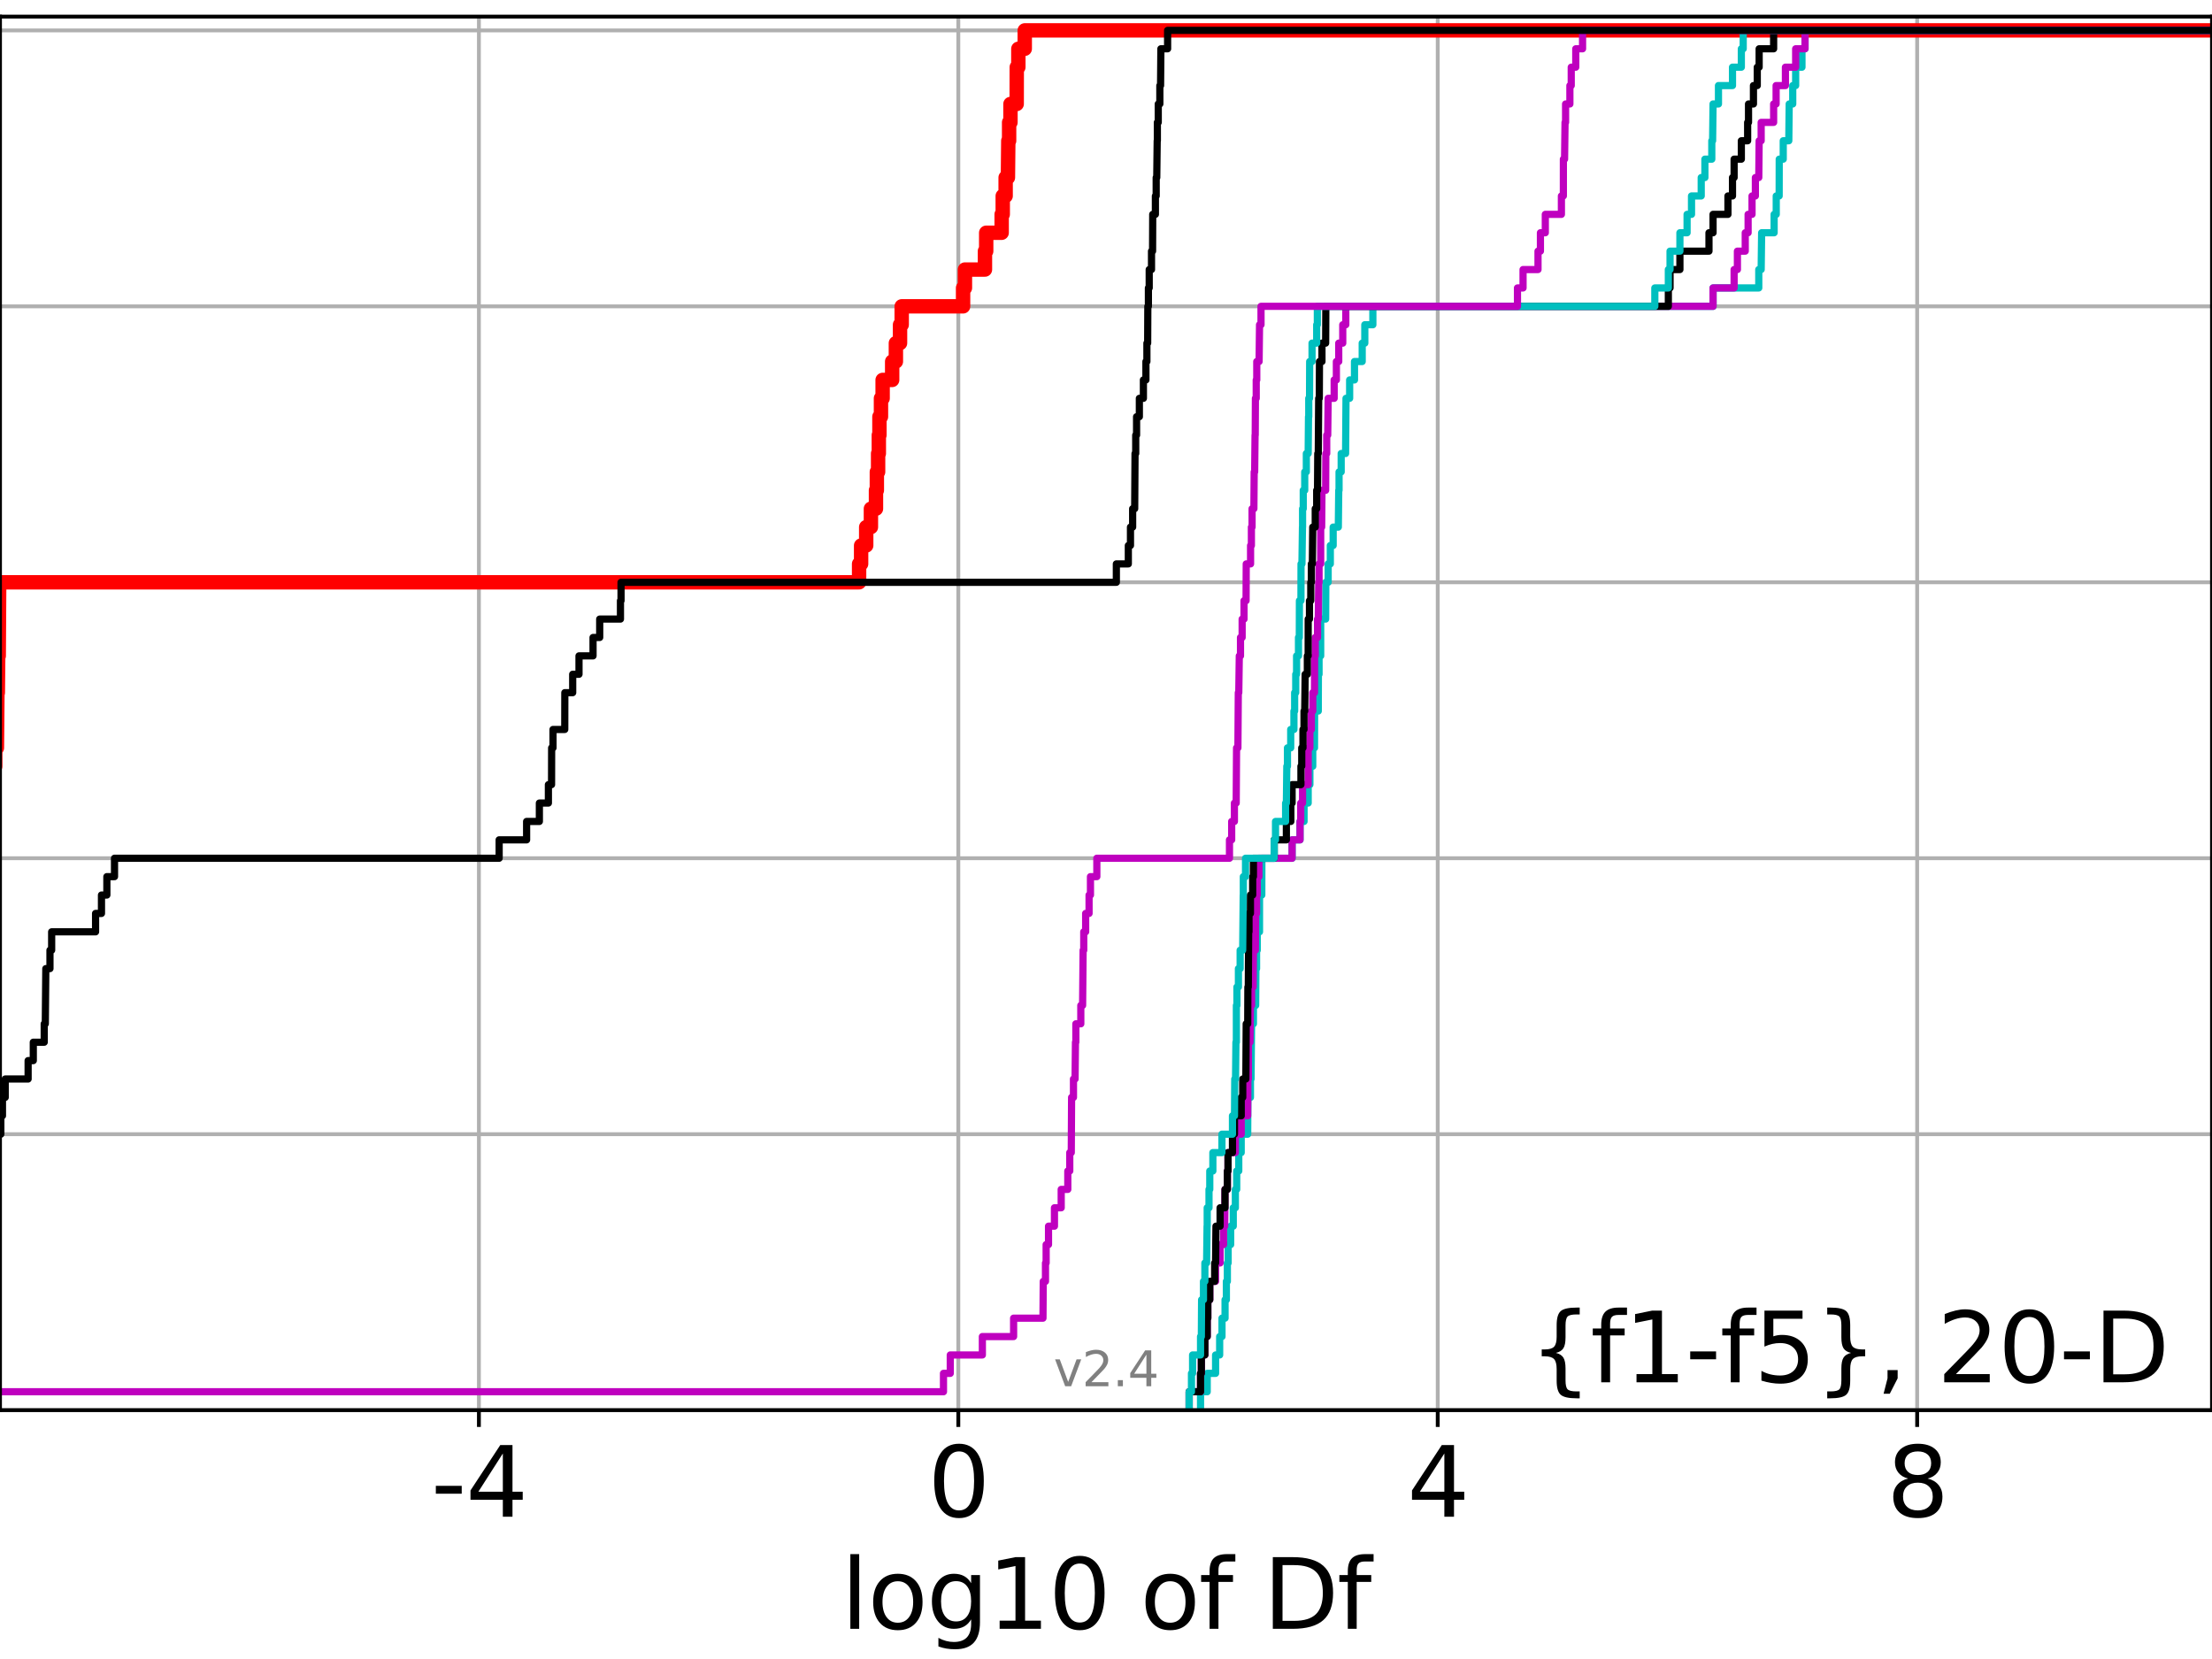 <?xml version="1.0" encoding="utf-8" standalone="no"?>
<!DOCTYPE svg PUBLIC "-//W3C//DTD SVG 1.1//EN"
  "http://www.w3.org/Graphics/SVG/1.1/DTD/svg11.dtd">
<svg height="345.6pt" version="1.1" viewBox="0 0 460.8 345.6" width="460.8pt" xmlns="http://www.w3.org/2000/svg" xmlns:xlink="http://www.w3.org/1999/xlink">
 <defs>
  <style type="text/css">*{stroke-linecap:butt;stroke-linejoin:round;}</style>
 </defs>
 <g id="figure_1">
  <g id="patch_1">
   <path d="M 0 345.6 
L 460.8 345.6 
L 460.8 0 
L 0 0 
z
" style="fill:#ffffff;"/>
  </g>
  <g id="axes_1">
   <g id="patch_2">
    <path d="M 0 293.76 
L 460.8 293.76 
L 460.8 3.456 
L 0 3.456 
z
" style="fill:#ffffff;"/>
   </g>
   <g id="matplotlib.axis_1">
    <g id="xtick_1">
     <g id="line2d_1">
      <path clip-path="url(#pb6d297e71b)" d="M 99.764 293.76 
L 99.764 3.456 
" style="fill:none;stroke:#b0b0b0;stroke-linecap:square;stroke-width:0.8;"/>
     </g>
     <g id="line2d_2">
      <defs>
       <path d="M 0 0 
L 0 3.5 
" id="me4e1686c73" style="stroke:#000000;stroke-width:0.8;"/>
      </defs>
      <g>
       <use style="stroke:#000000;stroke-width:0.8;" x="99.764" xlink:href="#me4e1686c73" y="293.76"/>
      </g>
     </g>
     <g id="text_1">
      <!-- -4 -->
      <g transform="translate(89.793 315.957)scale(0.2 -0.2)">
       <defs>
        <path d="M 313 2009 
L 1997 2009 
L 1997 1497 
L 313 1497 
L 313 2009 
z
" id="DejaVuSans-2d" transform="scale(0.016)"/>
        <path d="M 2419 4116 
L 825 1625 
L 2419 1625 
L 2419 4116 
z
M 2253 4666 
L 3047 4666 
L 3047 1625 
L 3713 1625 
L 3713 1100 
L 3047 1100 
L 3047 0 
L 2419 0 
L 2419 1100 
L 313 1100 
L 313 1709 
L 2253 4666 
z
" id="DejaVuSans-34" transform="scale(0.016)"/>
       </defs>
       <use xlink:href="#DejaVuSans-2d"/>
       <use x="36.084" xlink:href="#DejaVuSans-34"/>
      </g>
     </g>
    </g>
    <g id="xtick_2">
     <g id="line2d_3">
      <path clip-path="url(#pb6d297e71b)" d="M 199.635 293.76 
L 199.635 3.456 
" style="fill:none;stroke:#b0b0b0;stroke-linecap:square;stroke-width:0.8;"/>
     </g>
     <g id="line2d_4">
      <g>
       <use style="stroke:#000000;stroke-width:0.8;" x="199.635" xlink:href="#me4e1686c73" y="293.76"/>
      </g>
     </g>
     <g id="text_2">
      <!-- 0 -->
      <g transform="translate(193.273 315.957)scale(0.2 -0.2)">
       <defs>
        <path d="M 2034 4250 
Q 1547 4250 1301 3770 
Q 1056 3291 1056 2328 
Q 1056 1369 1301 889 
Q 1547 409 2034 409 
Q 2525 409 2770 889 
Q 3016 1369 3016 2328 
Q 3016 3291 2770 3770 
Q 2525 4250 2034 4250 
z
M 2034 4750 
Q 2819 4750 3233 4129 
Q 3647 3509 3647 2328 
Q 3647 1150 3233 529 
Q 2819 -91 2034 -91 
Q 1250 -91 836 529 
Q 422 1150 422 2328 
Q 422 3509 836 4129 
Q 1250 4750 2034 4750 
z
" id="DejaVuSans-30" transform="scale(0.016)"/>
       </defs>
       <use xlink:href="#DejaVuSans-30"/>
      </g>
     </g>
    </g>
    <g id="xtick_3">
     <g id="line2d_5">
      <path clip-path="url(#pb6d297e71b)" d="M 299.507 293.76 
L 299.507 3.456 
" style="fill:none;stroke:#b0b0b0;stroke-linecap:square;stroke-width:0.8;"/>
     </g>
     <g id="line2d_6">
      <g>
       <use style="stroke:#000000;stroke-width:0.8;" x="299.507" xlink:href="#me4e1686c73" y="293.76"/>
      </g>
     </g>
     <g id="text_3">
      <!-- 4 -->
      <g transform="translate(293.145 315.957)scale(0.2 -0.2)">
       <use xlink:href="#DejaVuSans-34"/>
      </g>
     </g>
    </g>
    <g id="xtick_4">
     <g id="line2d_7">
      <path clip-path="url(#pb6d297e71b)" d="M 399.379 293.76 
L 399.379 3.456 
" style="fill:none;stroke:#b0b0b0;stroke-linecap:square;stroke-width:0.8;"/>
     </g>
     <g id="line2d_8">
      <g>
       <use style="stroke:#000000;stroke-width:0.8;" x="399.379" xlink:href="#me4e1686c73" y="293.76"/>
      </g>
     </g>
     <g id="text_4">
      <!-- 8 -->
      <g transform="translate(393.016 315.957)scale(0.2 -0.2)">
       <defs>
        <path d="M 2034 2216 
Q 1584 2216 1326 1975 
Q 1069 1734 1069 1313 
Q 1069 891 1326 650 
Q 1584 409 2034 409 
Q 2484 409 2743 651 
Q 3003 894 3003 1313 
Q 3003 1734 2745 1975 
Q 2488 2216 2034 2216 
z
M 1403 2484 
Q 997 2584 770 2862 
Q 544 3141 544 3541 
Q 544 4100 942 4425 
Q 1341 4750 2034 4750 
Q 2731 4750 3128 4425 
Q 3525 4100 3525 3541 
Q 3525 3141 3298 2862 
Q 3072 2584 2669 2484 
Q 3125 2378 3379 2068 
Q 3634 1759 3634 1313 
Q 3634 634 3220 271 
Q 2806 -91 2034 -91 
Q 1263 -91 848 271 
Q 434 634 434 1313 
Q 434 1759 690 2068 
Q 947 2378 1403 2484 
z
M 1172 3481 
Q 1172 3119 1398 2916 
Q 1625 2713 2034 2713 
Q 2441 2713 2670 2916 
Q 2900 3119 2900 3481 
Q 2900 3844 2670 4047 
Q 2441 4250 2034 4250 
Q 1625 4250 1398 4047 
Q 1172 3844 1172 3481 
z
" id="DejaVuSans-38" transform="scale(0.016)"/>
       </defs>
       <use xlink:href="#DejaVuSans-38"/>
      </g>
     </g>
    </g>
    <g id="text_5">
     <!-- log10 of Df -->
     <g transform="translate(175.214 339.313)scale(0.2 -0.2)">
      <defs>
       <path d="M 603 4863 
L 1178 4863 
L 1178 0 
L 603 0 
L 603 4863 
z
" id="DejaVuSans-6c" transform="scale(0.016)"/>
       <path d="M 1959 3097 
Q 1497 3097 1228 2736 
Q 959 2375 959 1747 
Q 959 1119 1226 758 
Q 1494 397 1959 397 
Q 2419 397 2687 759 
Q 2956 1122 2956 1747 
Q 2956 2369 2687 2733 
Q 2419 3097 1959 3097 
z
M 1959 3584 
Q 2709 3584 3137 3096 
Q 3566 2609 3566 1747 
Q 3566 888 3137 398 
Q 2709 -91 1959 -91 
Q 1206 -91 779 398 
Q 353 888 353 1747 
Q 353 2609 779 3096 
Q 1206 3584 1959 3584 
z
" id="DejaVuSans-6f" transform="scale(0.016)"/>
       <path d="M 2906 1791 
Q 2906 2416 2648 2759 
Q 2391 3103 1925 3103 
Q 1463 3103 1205 2759 
Q 947 2416 947 1791 
Q 947 1169 1205 825 
Q 1463 481 1925 481 
Q 2391 481 2648 825 
Q 2906 1169 2906 1791 
z
M 3481 434 
Q 3481 -459 3084 -895 
Q 2688 -1331 1869 -1331 
Q 1566 -1331 1297 -1286 
Q 1028 -1241 775 -1147 
L 775 -588 
Q 1028 -725 1275 -790 
Q 1522 -856 1778 -856 
Q 2344 -856 2625 -561 
Q 2906 -266 2906 331 
L 2906 616 
Q 2728 306 2450 153 
Q 2172 0 1784 0 
Q 1141 0 747 490 
Q 353 981 353 1791 
Q 353 2603 747 3093 
Q 1141 3584 1784 3584 
Q 2172 3584 2450 3431 
Q 2728 3278 2906 2969 
L 2906 3500 
L 3481 3500 
L 3481 434 
z
" id="DejaVuSans-67" transform="scale(0.016)"/>
       <path d="M 794 531 
L 1825 531 
L 1825 4091 
L 703 3866 
L 703 4441 
L 1819 4666 
L 2450 4666 
L 2450 531 
L 3481 531 
L 3481 0 
L 794 0 
L 794 531 
z
" id="DejaVuSans-31" transform="scale(0.016)"/>
       <path id="DejaVuSans-20" transform="scale(0.016)"/>
       <path d="M 2375 4863 
L 2375 4384 
L 1825 4384 
Q 1516 4384 1395 4259 
Q 1275 4134 1275 3809 
L 1275 3500 
L 2222 3500 
L 2222 3053 
L 1275 3053 
L 1275 0 
L 697 0 
L 697 3053 
L 147 3053 
L 147 3500 
L 697 3500 
L 697 3744 
Q 697 4328 969 4595 
Q 1241 4863 1831 4863 
L 2375 4863 
z
" id="DejaVuSans-66" transform="scale(0.016)"/>
       <path d="M 1259 4147 
L 1259 519 
L 2022 519 
Q 2988 519 3436 956 
Q 3884 1394 3884 2338 
Q 3884 3275 3436 3711 
Q 2988 4147 2022 4147 
L 1259 4147 
z
M 628 4666 
L 1925 4666 
Q 3281 4666 3915 4102 
Q 4550 3538 4550 2338 
Q 4550 1131 3912 565 
Q 3275 0 1925 0 
L 628 0 
L 628 4666 
z
" id="DejaVuSans-44" transform="scale(0.016)"/>
      </defs>
      <use xlink:href="#DejaVuSans-6c"/>
      <use x="27.783" xlink:href="#DejaVuSans-6f"/>
      <use x="88.965" xlink:href="#DejaVuSans-67"/>
      <use x="152.441" xlink:href="#DejaVuSans-31"/>
      <use x="216.064" xlink:href="#DejaVuSans-30"/>
      <use x="279.688" xlink:href="#DejaVuSans-20"/>
      <use x="311.475" xlink:href="#DejaVuSans-6f"/>
      <use x="372.656" xlink:href="#DejaVuSans-66"/>
      <use x="407.861" xlink:href="#DejaVuSans-20"/>
      <use x="439.648" xlink:href="#DejaVuSans-44"/>
      <use x="516.65" xlink:href="#DejaVuSans-66"/>
     </g>
    </g>
   </g>
   <g id="matplotlib.axis_2">
    <g id="ytick_1">
     <g id="line2d_9">
      <path clip-path="url(#pb6d297e71b)" d="M 0 293.76 
L 460.8 293.76 
" style="fill:none;stroke:#b0b0b0;stroke-linecap:square;stroke-width:0.8;"/>
     </g>
     <g id="line2d_10">
      <defs>
       <path d="M 0 0 
L -3.5 0 
" id="m2db3bb656b" style="stroke:#000000;stroke-width:0.8;"/>
      </defs>
      <g>
       <use style="stroke:#000000;stroke-width:0.8;" x="0" xlink:href="#m2db3bb656b" y="293.76"/>
      </g>
     </g>
    </g>
    <g id="ytick_2">
     <g id="line2d_11">
      <path clip-path="url(#pb6d297e71b)" d="M 0 236.274 
L 460.8 236.274 
" style="fill:none;stroke:#b0b0b0;stroke-linecap:square;stroke-width:0.8;"/>
     </g>
     <g id="line2d_12">
      <g>
       <use style="stroke:#000000;stroke-width:0.8;" x="0" xlink:href="#m2db3bb656b" y="236.274"/>
      </g>
     </g>
    </g>
    <g id="ytick_3">
     <g id="line2d_13">
      <path clip-path="url(#pb6d297e71b)" d="M 0 178.788 
L 460.8 178.788 
" style="fill:none;stroke:#b0b0b0;stroke-linecap:square;stroke-width:0.8;"/>
     </g>
     <g id="line2d_14">
      <g>
       <use style="stroke:#000000;stroke-width:0.8;" x="0" xlink:href="#m2db3bb656b" y="178.788"/>
      </g>
     </g>
    </g>
    <g id="ytick_4">
     <g id="line2d_15">
      <path clip-path="url(#pb6d297e71b)" d="M 0 121.302 
L 460.8 121.302 
" style="fill:none;stroke:#b0b0b0;stroke-linecap:square;stroke-width:0.8;"/>
     </g>
     <g id="line2d_16">
      <g>
       <use style="stroke:#000000;stroke-width:0.8;" x="0" xlink:href="#m2db3bb656b" y="121.302"/>
      </g>
     </g>
    </g>
    <g id="ytick_5">
     <g id="line2d_17">
      <path clip-path="url(#pb6d297e71b)" d="M 0 63.816 
L 460.8 63.816 
" style="fill:none;stroke:#b0b0b0;stroke-linecap:square;stroke-width:0.8;"/>
     </g>
     <g id="line2d_18">
      <g>
       <use style="stroke:#000000;stroke-width:0.8;" x="0" xlink:href="#m2db3bb656b" y="63.816"/>
      </g>
     </g>
    </g>
    <g id="ytick_6">
     <g id="line2d_19">
      <path clip-path="url(#pb6d297e71b)" d="M 0 6.33 
L 460.8 6.33 
" style="fill:none;stroke:#b0b0b0;stroke-linecap:square;stroke-width:0.8;"/>
     </g>
     <g id="line2d_20">
      <g>
       <use style="stroke:#000000;stroke-width:0.8;" x="0" xlink:href="#m2db3bb656b" y="6.33"/>
      </g>
     </g>
    </g>
   </g>
   <g id="line2d_21">
    <path clip-path="url(#pb6d297e71b)" d="M -1 159.626 
L -0.998 159.626 
L -0.998 155.794 
L -0.644 155.794 
L -0.535 144.297 
L -0.452 144.297 
L -0.374 136.632 
L -0.265 136.632 
L -0.167 121.302 
L 178.965 121.302 
L 178.965 117.47 
L 179.386 117.47 
L 179.386 113.637 
L 180.445 113.637 
L 180.445 109.805 
L 181.428 109.805 
L 181.428 105.973 
L 182.482 105.973 
L 182.482 102.14 
L 182.664 102.14 
L 182.664 98.308 
L 182.925 98.308 
L 182.925 94.475 
L 183.076 94.475 
L 183.076 90.643 
L 183.201 90.643 
L 183.201 86.811 
L 183.522 86.811 
L 183.522 82.978 
L 183.868 82.978 
L 183.868 79.146 
L 185.854 79.146 
L 185.854 75.313 
L 186.629 75.313 
L 186.629 71.481 
L 187.493 71.481 
L 187.493 67.649 
L 187.841 67.649 
L 187.841 63.816 
L 200.628 63.816 
L 200.628 59.984 
L 201.013 59.984 
L 201.013 56.151 
L 205.184 56.151 
L 205.184 52.319 
L 205.442 52.319 
L 205.442 48.487 
L 208.665 48.487 
L 208.665 44.654 
L 208.889 44.654 
L 208.889 40.822 
L 209.493 40.822 
L 209.493 36.989 
L 209.97 36.989 
L 210.047 29.325 
L 210.217 29.325 
L 210.217 25.492 
L 210.499 25.492 
L 210.499 21.66 
L 211.795 21.66 
L 211.809 13.995 
L 212.141 13.995 
L 212.141 10.163 
L 213.475 10.163 
L 213.475 6.33 
L 213.475 6.33 
L 460.8 6.33 
L 460.8 6.33 
" style="fill:none;stroke:#ff0000;stroke-linecap:square;stroke-width:3;"/>
   </g>
   <g id="line2d_22">
    <path clip-path="url(#pb6d297e71b)" d="M 250.094 293.76 
L 250.094 289.928 
L 251.483 289.928 
L 251.483 286.095 
L 253.228 286.095 
L 253.228 282.263 
L 254.077 282.263 
L 254.077 278.43 
L 254.565 278.43 
L 254.565 274.598 
L 255.202 274.598 
L 255.202 270.766 
L 255.476 270.766 
L 255.476 266.933 
L 255.682 266.933 
L 255.682 263.101 
L 255.845 263.101 
L 255.845 259.268 
L 256.368 259.268 
L 256.368 255.436 
L 256.912 255.436 
L 256.912 251.604 
L 257.349 251.604 
L 257.349 247.771 
L 257.628 247.771 
L 257.628 243.939 
L 258.058 243.939 
L 258.058 240.106 
L 258.564 240.106 
L 258.564 236.274 
L 259.917 236.274 
L 259.957 228.609 
L 260.488 228.609 
L 260.488 224.777 
L 260.615 224.777 
L 260.724 213.28 
L 261.108 213.28 
L 261.108 209.447 
L 261.574 209.447 
L 261.627 201.782 
L 261.765 201.782 
L 261.765 197.95 
L 261.911 197.95 
L 261.911 194.118 
L 262.379 194.118 
L 262.381 186.453 
L 262.857 186.453 
L 262.873 178.788 
L 269.166 178.788 
L 269.166 174.956 
L 270.82 174.956 
L 270.82 171.123 
L 271.657 171.123 
L 271.657 167.291 
L 272.519 167.291 
L 272.519 163.459 
L 272.873 163.459 
L 272.873 159.626 
L 273.47 159.626 
L 273.47 155.794 
L 273.835 155.794 
L 273.857 148.129 
L 274.622 148.129 
L 274.645 140.464 
L 274.782 140.464 
L 274.782 136.632 
L 275.124 136.632 
L 275.124 128.967 
L 276.158 128.967 
L 276.195 121.302 
L 276.679 121.302 
L 276.679 117.47 
L 277.131 117.47 
L 277.131 113.637 
L 277.723 113.637 
L 277.723 109.805 
L 278.798 109.805 
L 278.884 102.14 
L 278.949 102.14 
L 278.949 98.308 
L 279.393 98.308 
L 279.393 94.475 
L 280.311 94.475 
L 280.4 82.978 
L 281.155 82.978 
L 281.155 79.146 
L 282.166 79.146 
L 282.166 75.313 
L 283.772 75.313 
L 283.772 71.481 
L 284.314 71.481 
L 284.314 67.649 
L 285.991 67.649 
L 285.991 63.816 
L 356.861 63.816 
L 356.861 59.984 
L 366.384 59.984 
L 366.384 56.151 
L 366.883 56.151 
L 366.982 48.487 
L 369.583 48.487 
L 369.583 44.654 
L 370.023 44.654 
L 370.023 40.822 
L 370.632 40.822 
L 370.645 33.157 
L 371.482 33.157 
L 371.482 29.325 
L 372.639 29.325 
L 372.722 21.66 
L 373.46 21.66 
L 373.46 17.827 
L 374.07 17.827 
L 374.07 13.995 
L 375.383 13.995 
L 375.383 10.163 
L 376.02 10.163 
L 376.02 6.33 
L 376.02 6.33 
L 460.8 6.33 
L 460.8 6.33 
" style="fill:none;stroke:#00bfbf;stroke-linecap:square;stroke-width:1.5;"/>
   </g>
   <g id="line2d_23">
    <path clip-path="url(#pb6d297e71b)" d="M 247.723 293.76 
L 247.723 289.928 
L 250.094 289.928 
L 250.094 286.095 
L 250.265 286.095 
L 250.265 282.263 
L 250.998 282.263 
L 250.998 278.43 
L 251.483 278.43 
L 251.483 274.598 
L 251.612 274.598 
L 251.612 270.766 
L 252.019 270.766 
L 252.019 266.933 
L 253.228 266.933 
L 253.228 263.101 
L 254.167 263.101 
L 254.167 259.268 
L 254.889 259.268 
L 254.889 255.436 
L 255.129 255.436 
L 255.192 247.771 
L 255.682 247.771 
L 255.682 243.939 
L 255.818 243.939 
L 255.818 240.106 
L 257.349 240.106 
L 257.349 236.274 
L 258.57 236.274 
L 258.57 232.442 
L 259.917 232.442 
L 259.957 224.777 
L 260.062 224.777 
L 260.082 217.112 
L 260.387 217.112 
L 260.488 209.447 
L 260.724 209.447 
L 260.724 205.615 
L 261.048 205.615 
L 261.108 197.95 
L 261.517 197.95 
L 261.574 190.285 
L 261.765 190.285 
L 261.765 186.453 
L 261.911 186.453 
L 261.911 182.621 
L 262.255 182.621 
L 262.255 178.788 
L 269.166 178.788 
L 269.166 174.956 
L 270.82 174.956 
L 270.82 171.123 
L 270.966 171.123 
L 270.966 167.291 
L 271.346 167.291 
L 271.346 163.459 
L 272.515 163.459 
L 272.519 155.794 
L 272.873 155.794 
L 272.873 151.961 
L 273.175 151.961 
L 273.175 148.129 
L 273.47 148.129 
L 273.47 144.297 
L 273.835 144.297 
L 273.857 136.632 
L 273.989 136.632 
L 273.989 132.799 
L 274.466 132.799 
L 274.466 128.967 
L 274.622 128.967 
L 274.707 121.302 
L 274.782 121.302 
L 274.782 117.47 
L 275.124 117.47 
L 275.124 109.805 
L 275.325 109.805 
L 275.39 102.14 
L 276.158 102.14 
L 276.195 94.475 
L 276.379 94.475 
L 276.379 90.643 
L 276.588 90.643 
L 276.679 82.978 
L 277.931 82.978 
L 277.931 79.146 
L 278.391 79.146 
L 278.391 75.313 
L 278.884 75.313 
L 278.884 71.481 
L 279.72 71.481 
L 279.72 67.649 
L 280.354 67.649 
L 280.354 63.816 
L 356.861 63.816 
L 356.861 59.984 
L 361.248 59.984 
L 361.248 56.151 
L 361.934 56.151 
L 361.934 52.319 
L 363.566 52.319 
L 363.566 48.487 
L 364.162 48.487 
L 364.162 44.654 
L 364.981 44.654 
L 364.981 40.822 
L 365.678 40.822 
L 365.678 36.989 
L 366.384 36.989 
L 366.463 29.325 
L 366.883 29.325 
L 366.883 25.492 
L 369.481 25.492 
L 369.481 21.66 
L 369.998 21.66 
L 369.998 17.827 
L 371.937 17.827 
L 371.937 13.995 
L 374.07 13.995 
L 374.07 10.163 
L 376.02 10.163 
L 376.02 6.33 
L 376.02 6.33 
L 460.8 6.33 
L 460.8 6.33 
" style="fill:none;stroke:#bf00bf;stroke-linecap:square;stroke-width:1.5;"/>
   </g>
   <g id="line2d_24">
    <path clip-path="url(#pb6d297e71b)" d="M 247.723 293.76 
L 247.723 289.928 
L 250.094 289.928 
L 250.094 286.095 
L 250.265 286.095 
L 250.265 282.263 
L 250.998 282.263 
L 250.998 278.43 
L 251.483 278.43 
L 251.483 274.598 
L 251.612 274.598 
L 251.612 270.766 
L 252.019 270.766 
L 252.019 266.933 
L 253.04 266.933 
L 253.04 263.101 
L 253.228 263.101 
L 253.307 255.436 
L 254.167 255.436 
L 254.167 251.604 
L 255.192 251.604 
L 255.192 247.771 
L 255.682 247.771 
L 255.682 243.939 
L 255.818 243.939 
L 255.818 240.106 
L 256.744 240.106 
L 256.744 236.274 
L 257.166 236.274 
L 257.166 232.442 
L 258.57 232.442 
L 258.57 228.609 
L 258.885 228.609 
L 258.885 224.777 
L 259.532 224.777 
L 259.608 213.28 
L 259.923 213.28 
L 259.957 205.615 
L 260.046 205.615 
L 260.118 194.118 
L 260.189 194.118 
L 260.189 190.285 
L 260.488 190.285 
L 260.488 186.453 
L 260.954 186.453 
L 260.954 182.621 
L 261.108 182.621 
L 261.108 178.788 
L 265.436 178.788 
L 265.436 174.956 
L 267.975 174.956 
L 267.975 171.123 
L 268.907 171.123 
L 268.907 167.291 
L 269.166 167.291 
L 269.166 163.459 
L 271.009 163.459 
L 271.009 159.626 
L 271.176 159.626 
L 271.176 155.794 
L 271.433 155.794 
L 271.433 151.961 
L 271.651 151.961 
L 271.651 148.129 
L 271.799 148.129 
L 271.888 140.464 
L 272.346 140.464 
L 272.346 136.632 
L 272.515 136.632 
L 272.519 128.967 
L 272.787 128.967 
L 272.787 125.135 
L 273.057 125.135 
L 273.057 121.302 
L 273.175 121.302 
L 273.175 117.47 
L 273.386 117.47 
L 273.47 109.805 
L 273.989 109.805 
L 273.989 105.973 
L 274.289 105.973 
L 274.289 102.14 
L 274.466 102.14 
L 274.516 94.475 
L 274.622 94.475 
L 274.707 82.978 
L 274.835 82.978 
L 274.87 75.313 
L 275.39 75.313 
L 275.39 71.481 
L 276.158 71.481 
L 276.195 63.816 
L 347.547 63.816 
L 347.547 59.984 
L 347.901 59.984 
L 347.901 56.151 
L 349.957 56.151 
L 349.957 52.319 
L 356.011 52.319 
L 356.011 48.487 
L 356.861 48.487 
L 356.861 44.654 
L 359.963 44.654 
L 359.963 40.822 
L 360.91 40.822 
L 360.91 36.989 
L 361.248 36.989 
L 361.248 33.157 
L 362.753 33.157 
L 362.753 29.325 
L 364.066 29.325 
L 364.066 25.492 
L 364.249 25.492 
L 364.249 21.66 
L 365.276 21.66 
L 365.276 17.827 
L 366.07 17.827 
L 366.07 13.995 
L 366.463 13.995 
L 366.463 10.163 
L 369.481 10.163 
L 369.481 6.33 
L 369.481 6.33 
L 460.8 6.33 
L 460.8 6.33 
" style="fill:none;stroke:#000000;stroke-linecap:square;stroke-width:1.5;"/>
   </g>
   <g id="line2d_25">
    <path clip-path="url(#pb6d297e71b)" d="M 247.723 293.76 
L 247.723 289.928 
L 248.205 289.928 
L 248.205 286.095 
L 248.439 286.095 
L 248.439 282.263 
L 250.094 282.263 
L 250.094 278.43 
L 250.265 278.43 
L 250.315 270.766 
L 250.706 270.766 
L 250.706 266.933 
L 250.998 266.933 
L 250.998 263.101 
L 251.36 263.101 
L 251.455 255.436 
L 251.483 255.436 
L 251.483 251.604 
L 251.858 251.604 
L 251.858 247.771 
L 252.019 247.771 
L 252.019 243.939 
L 252.661 243.939 
L 252.661 240.106 
L 254.551 240.106 
L 254.551 236.274 
L 256.744 236.274 
L 256.744 232.442 
L 257.168 232.442 
L 257.223 224.777 
L 257.388 224.777 
L 257.466 217.112 
L 257.558 217.112 
L 257.561 209.447 
L 257.673 209.447 
L 257.673 205.615 
L 257.986 205.615 
L 257.986 201.782 
L 258.345 201.782 
L 258.345 197.95 
L 258.873 197.95 
L 258.983 186.453 
L 259.006 186.453 
L 259.006 182.621 
L 259.466 182.621 
L 259.466 178.788 
L 265.436 178.788 
L 265.436 174.956 
L 265.714 174.956 
L 265.714 171.123 
L 267.815 171.123 
L 267.815 167.291 
L 267.975 167.291 
L 268.066 159.626 
L 268.202 159.626 
L 268.202 155.794 
L 268.88 155.794 
L 268.88 151.961 
L 269.55 151.961 
L 269.55 148.129 
L 269.698 148.129 
L 269.698 144.297 
L 269.926 144.297 
L 269.926 140.464 
L 270.101 140.464 
L 270.101 136.632 
L 270.498 136.632 
L 270.498 132.799 
L 270.669 132.799 
L 270.693 125.135 
L 271.01 125.135 
L 271.027 117.47 
L 271.217 117.47 
L 271.326 109.805 
L 271.348 109.805 
L 271.348 105.973 
L 271.49 105.973 
L 271.49 102.14 
L 271.799 102.14 
L 271.799 98.308 
L 272.136 98.308 
L 272.136 94.475 
L 272.515 94.475 
L 272.586 86.811 
L 272.637 86.811 
L 272.637 82.978 
L 272.799 82.978 
L 272.829 75.313 
L 273.322 75.313 
L 273.322 71.481 
L 274.289 71.481 
L 274.289 67.649 
L 274.427 67.649 
L 274.427 63.816 
L 344.731 63.816 
L 344.731 59.984 
L 347.547 59.984 
L 347.547 56.151 
L 347.901 56.151 
L 347.901 52.319 
L 349.957 52.319 
L 349.957 48.487 
L 351.45 48.487 
L 351.45 44.654 
L 352.374 44.654 
L 352.374 40.822 
L 354.395 40.822 
L 354.395 36.989 
L 355.161 36.989 
L 355.161 33.157 
L 356.598 33.157 
L 356.598 29.325 
L 356.767 29.325 
L 356.861 21.66 
L 357.988 21.66 
L 357.988 17.827 
L 360.91 17.827 
L 360.91 13.995 
L 362.753 13.995 
L 362.753 10.163 
L 363.143 10.163 
L 363.143 6.33 
L 363.143 6.33 
L 460.8 6.33 
L 460.8 6.33 
" style="fill:none;stroke:#00bfbf;stroke-linecap:square;stroke-width:1.5;"/>
   </g>
   <g id="line2d_26">
    <path clip-path="url(#pb6d297e71b)" d="M -1 289.928 
L 196.544 289.928 
L 196.544 286.095 
L 197.959 286.095 
L 197.959 282.263 
L 204.644 282.263 
L 204.644 278.43 
L 211.154 278.43 
L 211.154 274.598 
L 217.27 274.598 
L 217.329 266.933 
L 217.793 266.933 
L 217.793 263.101 
L 217.931 263.101 
L 217.931 259.268 
L 218.425 259.268 
L 218.425 255.436 
L 219.661 255.436 
L 219.661 251.604 
L 221.067 251.604 
L 221.067 247.771 
L 222.442 247.771 
L 222.442 243.939 
L 222.852 243.939 
L 222.852 240.106 
L 223.166 240.106 
L 223.233 228.609 
L 223.623 228.609 
L 223.623 224.777 
L 223.957 224.777 
L 224.039 217.112 
L 224.121 217.112 
L 224.121 213.28 
L 225.151 213.28 
L 225.151 209.447 
L 225.525 209.447 
L 225.633 197.95 
L 225.765 197.95 
L 225.765 194.118 
L 226.162 194.118 
L 226.162 190.285 
L 226.873 190.285 
L 226.873 186.453 
L 227.163 186.453 
L 227.163 182.621 
L 228.491 182.621 
L 228.491 178.788 
L 256.121 178.788 
L 256.121 174.956 
L 256.581 174.956 
L 256.581 171.123 
L 257.151 171.123 
L 257.151 167.291 
L 257.522 167.291 
L 257.598 155.794 
L 257.878 155.794 
L 257.962 144.297 
L 258.06 144.297 
L 258.169 136.632 
L 258.419 136.632 
L 258.419 132.799 
L 258.76 132.799 
L 258.76 128.967 
L 259.153 128.967 
L 259.153 125.135 
L 259.58 125.135 
L 259.614 117.47 
L 260.517 117.47 
L 260.517 113.637 
L 260.689 113.637 
L 260.689 109.805 
L 260.827 109.805 
L 260.827 105.973 
L 261.209 105.973 
L 261.271 98.308 
L 261.369 98.308 
L 261.451 90.643 
L 261.487 90.643 
L 261.527 82.978 
L 261.695 82.978 
L 261.695 79.146 
L 261.808 79.146 
L 261.808 75.313 
L 262.293 75.313 
L 262.386 67.649 
L 262.693 67.649 
L 262.693 63.816 
L 316.117 63.816 
L 316.117 59.984 
L 317.28 59.984 
L 317.28 56.151 
L 320.396 56.151 
L 320.396 52.319 
L 320.9 52.319 
L 320.9 48.487 
L 321.917 48.487 
L 321.917 44.654 
L 325.27 44.654 
L 325.27 40.822 
L 325.676 40.822 
L 325.682 33.157 
L 325.929 33.157 
L 326.026 25.492 
L 326.14 25.492 
L 326.14 21.66 
L 327.037 21.66 
L 327.037 17.827 
L 327.318 17.827 
L 327.318 13.995 
L 328.262 13.995 
L 328.262 10.163 
L 329.676 10.163 
L 329.676 6.33 
L 329.676 6.33 
L 460.8 6.33 
L 460.8 6.33 
" style="fill:none;stroke:#bf00bf;stroke-linecap:square;stroke-width:1.5;"/>
   </g>
   <g id="line2d_27">
    <path clip-path="url(#pb6d297e71b)" d="M -1 236.274 
L 0.172 236.274 
L 0.172 232.442 
L 0.513 232.442 
L 0.513 228.609 
L 1.086 228.609 
L 1.086 224.777 
L 5.858 224.777 
L 5.858 220.944 
L 6.937 220.944 
L 6.937 217.112 
L 9.213 217.112 
L 9.213 213.28 
L 9.438 213.28 
L 9.545 201.782 
L 10.408 201.782 
L 10.408 197.95 
L 10.76 197.95 
L 10.76 194.118 
L 19.91 194.118 
L 19.91 190.285 
L 21.139 190.285 
L 21.139 186.453 
L 22.262 186.453 
L 22.262 182.621 
L 23.855 182.621 
L 23.855 178.788 
L 103.981 178.788 
L 103.981 174.956 
L 109.703 174.956 
L 109.703 171.123 
L 112.362 171.123 
L 112.362 167.291 
L 114.242 167.291 
L 114.242 163.459 
L 114.899 163.459 
L 114.918 155.794 
L 115.202 155.794 
L 115.202 151.961 
L 117.648 151.961 
L 117.664 144.297 
L 119.301 144.297 
L 119.301 140.464 
L 120.616 140.464 
L 120.616 136.632 
L 123.541 136.632 
L 123.541 132.799 
L 124.929 132.799 
L 124.929 128.967 
L 129.252 128.967 
L 129.252 125.135 
L 129.374 125.135 
L 129.374 121.302 
L 232.558 121.302 
L 232.558 117.47 
L 235.052 117.47 
L 235.052 113.637 
L 235.498 113.637 
L 235.498 109.805 
L 235.951 109.805 
L 235.951 105.973 
L 236.377 105.973 
L 236.449 94.475 
L 236.592 94.475 
L 236.592 90.643 
L 236.769 90.643 
L 236.769 86.811 
L 237.35 86.811 
L 237.35 82.978 
L 238.192 82.978 
L 238.192 79.146 
L 238.717 79.146 
L 238.717 75.313 
L 238.921 75.313 
L 238.921 71.481 
L 239.08 71.481 
L 239.115 63.816 
L 239.234 63.816 
L 239.234 59.984 
L 239.401 59.984 
L 239.401 56.151 
L 239.88 56.151 
L 239.88 52.319 
L 240.102 52.319 
L 240.132 44.654 
L 240.691 44.654 
L 240.691 40.822 
L 240.855 40.822 
L 240.855 36.989 
L 240.974 36.989 
L 241.065 29.325 
L 241.099 29.325 
L 241.099 25.492 
L 241.286 25.492 
L 241.286 21.66 
L 241.616 21.66 
L 241.616 17.827 
L 241.767 17.827 
L 241.833 10.163 
L 243.235 10.163 
L 243.235 6.33 
L 243.235 6.33 
L 460.8 6.33 
L 460.8 6.33 
" style="fill:none;stroke:#000000;stroke-linecap:square;stroke-width:1.5;"/>
   </g>
   <g id="patch_3">
    <path d="M 0 293.76 
L 0 3.456 
" style="fill:none;stroke:#000000;stroke-linecap:square;stroke-linejoin:miter;stroke-width:0.8;"/>
   </g>
   <g id="patch_4">
    <path d="M 460.8 293.76 
L 460.8 3.456 
" style="fill:none;stroke:#000000;stroke-linecap:square;stroke-linejoin:miter;stroke-width:0.8;"/>
   </g>
   <g id="patch_5">
    <path d="M 0 293.76 
L 460.8 293.76 
" style="fill:none;stroke:#000000;stroke-linecap:square;stroke-linejoin:miter;stroke-width:0.8;"/>
   </g>
   <g id="patch_6">
    <path d="M 0 3.456 
L 460.8 3.456 
" style="fill:none;stroke:#000000;stroke-linecap:square;stroke-linejoin:miter;stroke-width:0.8;"/>
   </g>
   <g id="text_6">
    <!-- {f1-f5}, 20-D -->
    <g transform="translate(318.609 287.954)scale(0.2 -0.2)">
     <defs>
      <path d="M 3272 -594 
L 3272 -1044 
L 3078 -1044 
Q 2300 -1044 2036 -812 
Q 1772 -581 1772 109 
L 1772 856 
Q 1772 1328 1603 1509 
Q 1434 1691 991 1691 
L 800 1691 
L 800 2138 
L 991 2138 
Q 1438 2138 1605 2317 
Q 1772 2497 1772 2963 
L 1772 3713 
Q 1772 4403 2036 4633 
Q 2300 4863 3078 4863 
L 3272 4863 
L 3272 4416 
L 3059 4416 
Q 2619 4416 2484 4278 
Q 2350 4141 2350 3700 
L 2350 2925 
Q 2350 2434 2208 2212 
Q 2066 1991 1722 1913 
Q 2069 1828 2209 1606 
Q 2350 1384 2350 897 
L 2350 122 
Q 2350 -319 2484 -456 
Q 2619 -594 3059 -594 
L 3272 -594 
z
" id="DejaVuSans-7b" transform="scale(0.016)"/>
      <path d="M 691 4666 
L 3169 4666 
L 3169 4134 
L 1269 4134 
L 1269 2991 
Q 1406 3038 1543 3061 
Q 1681 3084 1819 3084 
Q 2600 3084 3056 2656 
Q 3513 2228 3513 1497 
Q 3513 744 3044 326 
Q 2575 -91 1722 -91 
Q 1428 -91 1123 -41 
Q 819 9 494 109 
L 494 744 
Q 775 591 1075 516 
Q 1375 441 1709 441 
Q 2250 441 2565 725 
Q 2881 1009 2881 1497 
Q 2881 1984 2565 2268 
Q 2250 2553 1709 2553 
Q 1456 2553 1204 2497 
Q 953 2441 691 2322 
L 691 4666 
z
" id="DejaVuSans-35" transform="scale(0.016)"/>
      <path d="M 800 -594 
L 1019 -594 
Q 1456 -594 1589 -459 
Q 1722 -325 1722 122 
L 1722 897 
Q 1722 1384 1862 1606 
Q 2003 1828 2350 1913 
Q 2003 1991 1862 2212 
Q 1722 2434 1722 2925 
L 1722 3700 
Q 1722 4144 1589 4280 
Q 1456 4416 1019 4416 
L 800 4416 
L 800 4863 
L 997 4863 
Q 1775 4863 2036 4633 
Q 2297 4403 2297 3713 
L 2297 2963 
Q 2297 2497 2465 2317 
Q 2634 2138 3078 2138 
L 3272 2138 
L 3272 1691 
L 3078 1691 
Q 2634 1691 2465 1509 
Q 2297 1328 2297 856 
L 2297 109 
Q 2297 -581 2036 -812 
Q 1775 -1044 997 -1044 
L 800 -1044 
L 800 -594 
z
" id="DejaVuSans-7d" transform="scale(0.016)"/>
      <path d="M 750 794 
L 1409 794 
L 1409 256 
L 897 -744 
L 494 -744 
L 750 256 
L 750 794 
z
" id="DejaVuSans-2c" transform="scale(0.016)"/>
      <path d="M 1228 531 
L 3431 531 
L 3431 0 
L 469 0 
L 469 531 
Q 828 903 1448 1529 
Q 2069 2156 2228 2338 
Q 2531 2678 2651 2914 
Q 2772 3150 2772 3378 
Q 2772 3750 2511 3984 
Q 2250 4219 1831 4219 
Q 1534 4219 1204 4116 
Q 875 4013 500 3803 
L 500 4441 
Q 881 4594 1212 4672 
Q 1544 4750 1819 4750 
Q 2544 4750 2975 4387 
Q 3406 4025 3406 3419 
Q 3406 3131 3298 2873 
Q 3191 2616 2906 2266 
Q 2828 2175 2409 1742 
Q 1991 1309 1228 531 
z
" id="DejaVuSans-32" transform="scale(0.016)"/>
     </defs>
     <use xlink:href="#DejaVuSans-7b"/>
     <use x="63.623" xlink:href="#DejaVuSans-66"/>
     <use x="98.828" xlink:href="#DejaVuSans-31"/>
     <use x="162.451" xlink:href="#DejaVuSans-2d"/>
     <use x="198.535" xlink:href="#DejaVuSans-66"/>
     <use x="233.74" xlink:href="#DejaVuSans-35"/>
     <use x="297.363" xlink:href="#DejaVuSans-7d"/>
     <use x="360.986" xlink:href="#DejaVuSans-2c"/>
     <use x="392.773" xlink:href="#DejaVuSans-20"/>
     <use x="424.561" xlink:href="#DejaVuSans-32"/>
     <use x="488.184" xlink:href="#DejaVuSans-30"/>
     <use x="551.807" xlink:href="#DejaVuSans-2d"/>
     <use x="587.891" xlink:href="#DejaVuSans-44"/>
    </g>
   </g>
   <g id="text_7">
    <!-- v2.4 -->
    <g style="fill:#808080;" transform="translate(219.489 288.777)scale(0.1 -0.1)">
     <defs>
      <path d="M 191 3500 
L 800 3500 
L 1894 563 
L 2988 3500 
L 3597 3500 
L 2284 0 
L 1503 0 
L 191 3500 
z
" id="DejaVuSans-76" transform="scale(0.016)"/>
      <path d="M 684 794 
L 1344 794 
L 1344 0 
L 684 0 
L 684 794 
z
" id="DejaVuSans-2e" transform="scale(0.016)"/>
     </defs>
     <use xlink:href="#DejaVuSans-76"/>
     <use x="59.18" xlink:href="#DejaVuSans-32"/>
     <use x="122.803" xlink:href="#DejaVuSans-2e"/>
     <use x="154.59" xlink:href="#DejaVuSans-34"/>
    </g>
   </g>
  </g>
 </g>
 <defs>
  <clipPath id="pb6d297e71b">
   <rect height="290.304" width="460.8" x="0" y="3.456"/>
  </clipPath>
 </defs>
</svg>
